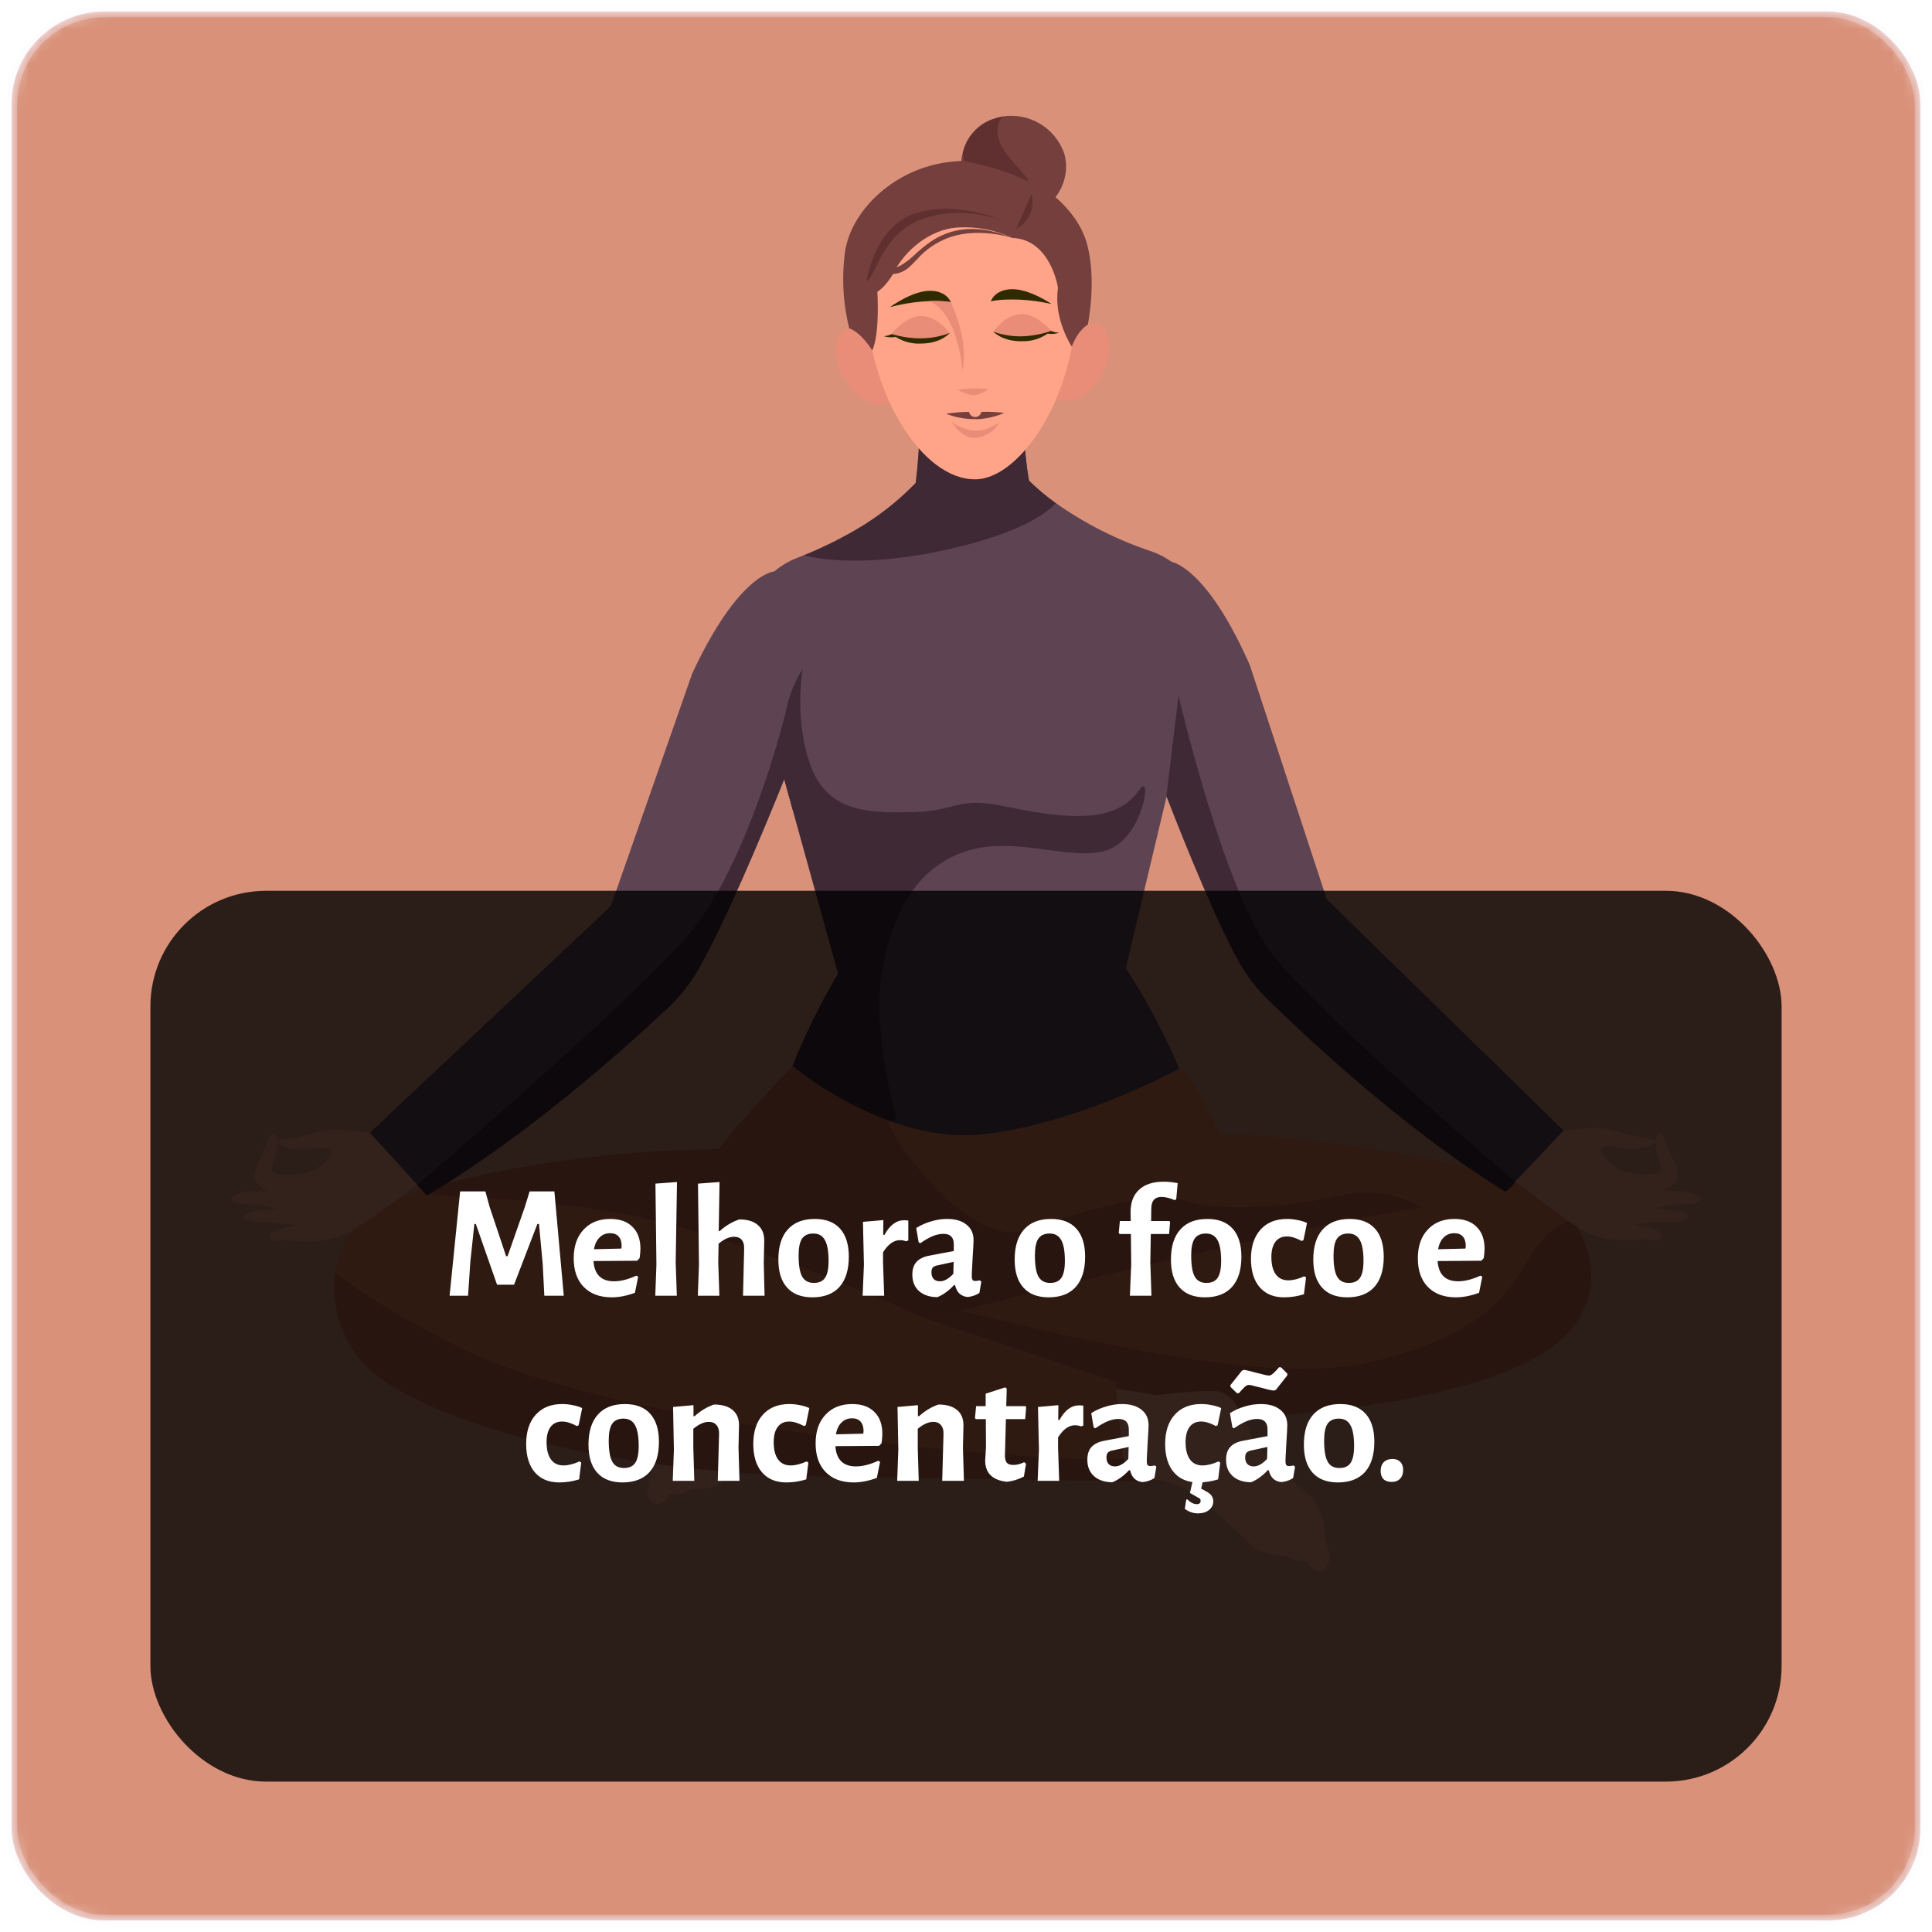 <svg width="167" height="167" viewBox="0 0 167 167" fill="none" xmlns="http://www.w3.org/2000/svg">
<mask id="mask0_136:22632" style="mask-type:alpha" maskUnits="userSpaceOnUse" x="0" y="0" width="167" height="167">
<rect x="1" y="1" width="165" height="165" rx="8" fill="#5988D6" stroke="#EDE6FC" stroke-opacity="0.3"/>
</mask>
<g mask="url(#mask0_136:22632)">
<rect x="1" y="1" width="165" height="165" rx="8" fill="#D9917A" stroke="#EDE6FC" stroke-opacity="0.3"/>
<g clip-path="url(#clip0_136:22632)">
<path d="M135.152 97.726L130.972 102.137L130.175 102.961L130.128 103.017C121.098 97.443 112.391 89.11 110.194 86.964C109.001 85.907 107.986 84.665 107.188 83.286C105.261 79.87 102.657 73.5 100.842 68.83L100.603 69.845L97.311 83.68C99.258 86.678 100.915 89.854 102.259 93.167C103.147 95.353 103.875 97.6 104.437 99.891L85.65 110.943V111.222L85.395 111.086L85.148 111.234V110.951L65.951 100.628C66.543 97.774 67.38 94.977 68.455 92.267C68.455 92.231 68.483 92.188 68.503 92.148C69.608 89.381 70.928 86.706 72.452 84.146L68.594 70.212L68.073 68.336L67.794 67.325C65.959 71.884 62.575 80.009 60.23 84.006C59.408 85.371 58.37 86.593 57.156 87.625C54.927 89.727 46.041 97.889 36.904 103.311L36.072 102.396L31.975 97.909L52.797 78.333L59.836 58.212C63.885 49.521 66.922 49.398 66.922 49.398C67.494 48.914 68.141 48.526 68.837 48.251L69.546 47.965C71.079 47.339 72.566 46.607 73.997 45.775C75.902 44.671 77.644 43.307 79.172 41.722C79.38 40.005 79.493 38.277 79.511 36.547C79.511 35.695 79.511 35.113 79.511 35.113L83.938 35.571L88.341 34.946C88.341 34.946 88.381 36.093 88.488 37.538C88.588 38.836 88.731 40.373 88.95 41.539C89.663 42.241 90.43 42.886 91.243 43.47C93.788 45.27 96.585 46.684 99.544 47.666C100.156 47.881 100.735 48.181 101.264 48.558C101.901 48.717 104.644 49.816 108.032 57.488L114.685 77.732L135.152 97.726Z" fill="#5E4453"/>
<path d="M91.259 43.494C90.547 44.29 88.365 46.014 82.186 47.435C73.826 49.35 69.526 47.996 69.526 47.996C71.059 47.371 72.546 46.639 73.977 45.807C75.882 44.703 77.624 43.339 79.152 41.754C79.36 40.036 79.473 38.309 79.491 36.578L88.488 37.57C88.588 38.867 88.731 40.404 88.95 41.571C89.669 42.271 90.441 42.913 91.259 43.494Z" fill="#3F2935"/>
<path d="M95.965 73.377C93.031 74.674 87.907 72.158 83.556 73.56C79.204 74.961 77.047 78.994 76.203 84.146C75.359 89.297 77.516 96.782 77.516 96.782C77.516 96.782 73.627 97.861 68.499 92.176C69.604 89.409 70.924 86.733 72.448 84.174L68.069 68.364L67.79 67.353C67.79 67.353 66.747 61.947 69.383 57.826C69.383 57.826 68.587 62.233 70.099 66.258C71.612 70.283 75.239 70.283 79.009 70.192C82.779 70.1 82.724 68.806 86.972 69.722C94.074 71.251 96.849 70.566 98.517 68.233C99.588 66.696 98.895 72.079 95.965 73.377Z" fill="#3F2935"/>
<path d="M75.757 30.356C75.757 30.356 74.749 28.297 73.424 28.365C72.098 28.433 71.652 31.276 73.519 33.485C75.386 35.695 77.102 34.743 77.102 34.743L75.757 30.356Z" fill="#EA8D78"/>
<path d="M92.406 30.037C92.406 30.037 93.334 27.943 94.663 27.971C95.993 27.999 96.546 30.814 94.763 33.091C92.979 35.368 91.243 34.488 91.243 34.488L92.406 30.037Z" fill="#EA8D78"/>
<path d="M93.003 25.789C93.158 34.007 88.261 41.356 84.36 41.431C79.626 41.523 75.048 33.803 74.901 26.136C74.793 20.466 78.193 15.785 83.866 15.693C89.54 15.601 92.892 20.12 93.003 25.789Z" fill="#FFA488"/>
<path d="M76.931 26.546C77.843 26.301 78.776 26.14 79.718 26.064C81.525 25.929 82.19 26.12 82.19 26.12C82.19 26.12 81.84 25.105 80.323 25.137C78.806 25.168 76.931 26.546 76.931 26.546Z" fill="#2F2A00"/>
<path d="M82.083 28.767C82.083 28.767 81.016 27.334 79.646 27.318C78.277 27.302 77.058 28.863 77.058 28.863C77.058 28.863 77.433 29.261 79.379 29.36C81.326 29.46 82.083 28.767 82.083 28.767Z" fill="#EA8D78"/>
<path d="M79.606 29.245C78.753 29.248 77.903 29.123 77.086 28.875C76.869 28.979 76.634 29.041 76.394 29.058C76.726 29.167 77.081 29.189 77.425 29.122C78.084 29.543 78.861 29.744 79.642 29.695C81.338 29.695 82.107 28.775 82.107 28.775C81.309 29.084 80.462 29.243 79.606 29.245Z" fill="#2F2A00"/>
<path d="M90.901 26.279C89.985 26.071 89.052 25.944 88.114 25.901C86.303 25.837 85.646 26.052 85.646 26.052C85.646 26.052 85.952 25.025 87.473 24.997C88.994 24.969 90.901 26.279 90.901 26.279Z" fill="#2F2A00"/>
<path d="M85.841 28.696C85.841 28.696 86.848 27.223 88.23 27.155C89.611 27.087 90.873 28.6 90.873 28.6C90.873 28.6 90.515 29.022 88.572 29.181C86.629 29.341 85.841 28.696 85.841 28.696Z" fill="#EA8D78"/>
<path d="M91.558 28.759C91.316 28.751 91.079 28.697 90.857 28.6C90.051 28.883 89.207 29.042 88.353 29.07C87.506 29.09 86.663 28.955 85.865 28.672C85.865 28.672 86.661 29.54 88.361 29.496C89.143 29.515 89.911 29.285 90.555 28.839C90.89 28.897 91.235 28.869 91.558 28.759Z" fill="#2F2A00"/>
<path d="M82.783 33.696C83.189 33.941 83.64 34.102 84.109 34.17C84.586 34.124 85.039 33.941 85.415 33.644C85.415 33.644 84.858 33.589 84.193 33.573C83.72 33.572 83.249 33.613 82.783 33.696Z" fill="#EA8D78"/>
<path d="M84.428 36.244C85.251 36.204 86.06 36.017 86.816 35.691C86.156 35.611 85.49 35.582 84.826 35.603C84.804 35.728 84.739 35.841 84.642 35.922C84.545 36.004 84.423 36.048 84.296 36.048C84.17 36.048 84.047 36.004 83.95 35.922C83.853 35.841 83.788 35.728 83.767 35.603C83.1 35.607 82.435 35.662 81.776 35.766C82.551 36.067 83.374 36.224 84.205 36.228H84.384L84.428 36.244Z" fill="#743F3D"/>
<path d="M82.274 36.415C82.274 36.415 82.584 36.857 83.731 37.136C84.877 37.414 85.721 36.941 86.398 36.503C86.198 36.855 85.922 37.159 85.59 37.392C85.258 37.624 84.879 37.78 84.479 37.848C83.185 38.008 82.322 36.59 82.274 36.415Z" fill="#EA8D78"/>
<path d="M87.497 20.566C86.053 19.889 84.464 19.577 82.871 19.658C80.215 19.79 78.153 21.864 77.385 23.333C76.616 24.802 75.836 25.22 75.836 25.22C75.836 25.22 76.079 28.779 75.398 30.296C75.398 30.296 74.478 28.759 73.408 28.381C72.862 26.188 72.743 23.911 73.057 21.673C73.611 18.213 77.277 14.507 82.214 13.981C87.151 13.456 89.643 15.872 89.643 15.872C89.643 15.872 92.919 17.72 93.891 20.857C94.862 23.994 94.03 28.067 94.03 28.067C94.03 28.067 93.186 28.493 92.645 29.966C92.645 29.966 91.052 27.577 91.45 24.922C91.478 24.922 90.837 20.682 87.497 20.566Z" fill="#743F3D"/>
<path d="M90.435 17.644C89.448 17.954 83.066 14.503 83.066 14.503C83.057 14.071 83.106 13.639 83.213 13.221C83.361 12.553 83.677 11.933 84.131 11.422C84.585 10.91 85.163 10.524 85.809 10.299C86.089 10.2 86.377 10.122 86.669 10.068C87.773 9.897 88.902 10.113 89.866 10.679C90.829 11.244 91.567 12.126 91.956 13.173C92.633 15.152 91.427 17.333 90.435 17.644Z" fill="#743F3D"/>
<path d="M82.174 26.12C82.624 27.045 82.95 28.027 83.142 29.038C83.354 30.031 83.373 31.056 83.197 32.056C83.197 32.056 82.859 27.083 80.327 26.028C80.944 26.007 81.562 26.037 82.174 26.12Z" fill="#EA8D78"/>
<path d="M87.497 20.566C87.497 20.566 84.348 19.511 81.669 20.678C78.989 21.844 79.049 23.544 77.186 23.687L76.947 23.241C76.947 23.241 77.445 23.337 78.579 22.445C79.714 21.553 82.111 18.333 87.497 20.566Z" fill="#743F3D"/>
<path d="M74.69 114.594C74.69 114.594 72.114 114.92 71.214 115.096C71.214 115.096 67.631 114.582 66.106 114.646C64.581 114.709 63.765 116.509 62.921 118.46C62.077 120.41 58.757 122.497 57.59 123.711C56.424 124.925 56.396 126.709 56.396 127.087C56.396 127.465 55.663 128.54 56.062 129.424C56.46 130.308 56.898 130.009 57.256 129.91C57.614 129.81 57.889 129.185 57.889 129.185C58.344 129.215 58.801 129.172 59.243 129.058C59.641 128.878 59.302 128.787 60.206 128.727C60.873 128.71 61.532 128.575 62.153 128.329C62.706 128.102 66.496 124.169 68.547 123.122C70.597 122.075 73.766 122.325 73.766 122.325L74.69 114.594Z" fill="#FFA488"/>
<path d="M132.883 117.265C126.764 120.689 116.627 122.043 104.899 122.747C103.468 122.835 102.018 122.913 100.547 122.982L100.746 128.07L98.278 128.038C93.441 127.983 82.158 127.839 70.41 127.604C51.388 127.226 36.259 122.504 31.888 118.296C30.798 117.231 29.969 115.928 29.464 114.49C28.96 113.052 28.793 111.517 28.977 110.004C29.332 107.615 30.749 105.346 33.647 103.92C34.787 103.412 35.967 102.998 37.175 102.682C42.291 101.217 51.543 99.445 61.747 99.35L62.209 99.318C63.558 97.296 68.531 92.176 68.531 92.176C71.028 94.161 73.821 95.743 76.808 96.866C79.336 97.785 82.222 98.382 85.144 98.028C93.588 97.009 102.068 92.303 102.068 92.303C103.756 94.031 105.412 98.012 105.412 98.012C113.864 98.088 127.862 100.656 130.892 102.161L130.952 102.196C132.901 102.716 134.628 103.858 135.868 105.449C138.54 108.96 138.361 114.2 132.883 117.265Z" fill="#E9835B"/>
<path d="M31.955 97.937C30.968 97.775 29.973 97.667 28.974 97.614C28.122 97.614 26.402 98.175 25.426 98.339C24.451 98.502 23.969 98.538 23.997 98.685C24.025 98.832 24.347 99.191 25.422 99.342C26.497 99.493 27.413 99.203 27.99 99.195C28.567 99.187 28.695 99.521 28.695 99.521C28.474 100.013 28.134 100.442 27.706 100.769C27.278 101.097 26.775 101.312 26.242 101.396C24.371 101.727 23.635 101.448 23.507 101.181C23.38 100.915 24.176 99.095 23.965 98.418C23.754 97.742 23.444 97.793 23.049 98.872C22.655 99.951 21.967 100.99 21.983 101.699C21.998 102.407 23.201 103.017 23.201 103.017C23.201 103.017 20.88 102.742 20.187 103.391C19.494 104.04 20.88 104.06 21.979 104.159C23.077 104.259 24.108 104.585 24.765 104.498C24.765 104.498 21.815 104.458 21.238 104.932C20.661 105.405 21.839 105.728 22.962 105.704C24.085 105.68 25.598 105.919 25.84 105.915C25.84 105.915 23.213 106.233 23.3 106.89C23.388 107.547 23.866 107.097 25.291 107.241C26.624 107.424 27.981 107.323 29.272 106.946C30.63 106.548 36.04 102.411 36.04 102.411L31.955 97.937Z" fill="#FFA488"/>
<path d="M122.846 104.382C111.607 105.975 80.136 114.033 80.136 114.033C80.136 114.033 63.558 106.444 52.447 104.665C41.889 102.977 35.726 103.817 37.143 102.674C42.259 101.209 51.511 99.438 61.715 99.342L62.177 99.31C63.526 97.288 68.499 92.168 68.499 92.168C70.997 94.153 73.789 95.735 76.776 96.858C77.174 98.709 83.791 107.83 88.568 106.333C93.346 104.836 99.616 102.774 102.614 103.805C105.612 104.836 111.703 104.275 115.899 103.331C120.095 102.388 122.846 104.382 122.846 104.382Z" fill="#CC6A4C"/>
<path d="M130.972 102.137C130.791 102.482 130.514 102.768 130.175 102.961L130.108 103.001C121.078 97.427 112.371 89.094 110.174 86.948C108.981 85.891 107.966 84.649 107.168 83.27C105.241 79.854 102.637 73.484 100.822 68.814L101.869 60.123C101.869 60.123 105.771 76.944 109.891 82.366C114.012 87.788 130.972 102.137 130.972 102.137Z" fill="#3F2935"/>
<path d="M68.591 70.239L68.069 68.364L67.79 67.353C65.955 71.912 62.571 80.037 60.226 84.034C59.404 85.399 58.366 86.621 57.153 87.653C54.923 89.755 46.037 97.917 36.9 103.339L36.068 102.423C36.068 102.423 54.059 87.056 59.346 81.013C64.633 74.969 67.858 61.783 67.858 61.783L68.591 70.239Z" fill="#3F2935"/>
<path d="M132.883 117.265C126.764 120.689 116.627 122.043 104.899 122.747C101.976 122.275 99.142 121.359 96.495 120.032V119.451L80.172 114.028C80.307 114.06 82.99 113.304 82.99 113.304C90.423 114.96 108.741 119.952 118.276 117.767C130.546 114.96 131.015 109.804 133.261 107.229C133.943 106.408 134.843 105.795 135.857 105.461C138.54 108.96 138.361 114.2 132.883 117.265Z" fill="#CC6A4C"/>
<path d="M96.475 120.032C96.475 120.032 99.046 120.41 99.938 120.602C99.938 120.602 103.549 120.156 105.058 120.251C106.567 120.347 107.359 122.158 108.175 124.129C108.991 126.1 112.26 128.241 113.403 129.48C114.545 130.718 114.545 132.505 114.513 132.88C114.482 133.254 115.218 134.349 114.8 135.22C114.382 136.092 113.956 135.794 113.606 135.686C113.255 135.579 112.985 134.95 112.985 134.95C112.528 134.97 112.071 134.916 111.631 134.791C111.233 134.603 111.579 134.524 110.675 134.444C110.01 134.414 109.355 134.267 108.741 134.01C108.191 133.771 104.477 129.766 102.446 128.675C100.416 127.585 97.247 127.768 97.247 127.768L96.475 120.032Z" fill="#FFA488"/>
<path d="M135.156 97.725C136.146 97.588 137.143 97.504 138.142 97.475C138.994 97.507 140.702 98.084 141.673 98.271C142.645 98.458 143.126 98.498 143.099 98.645C143.071 98.793 142.736 99.143 141.657 99.274C140.578 99.406 139.667 99.099 139.093 99.075C138.52 99.051 138.385 99.39 138.385 99.39C138.595 99.886 138.926 100.321 139.347 100.657C139.769 100.993 140.267 101.218 140.797 101.313C142.665 101.679 143.405 101.412 143.536 101.149C143.668 100.887 142.911 99.051 143.138 98.362C143.365 97.674 143.676 97.749 144.05 98.836C144.424 99.923 145.089 100.974 145.061 101.679C145.033 102.384 143.815 102.973 143.815 102.973C143.815 102.973 146.144 102.746 146.825 103.407C147.506 104.068 146.116 104.064 145.017 104.143C143.919 104.223 142.88 104.541 142.231 104.426C142.231 104.426 145.185 104.426 145.75 104.928C146.315 105.429 145.133 105.724 144.014 105.664C142.895 105.604 141.375 105.831 141.128 105.823C141.128 105.823 143.751 106.19 143.652 106.846C143.552 107.503 143.083 107.046 141.661 107.161C140.323 107.317 138.966 107.19 137.68 106.787C136.331 106.345 131.016 102.125 131.016 102.125L135.156 97.725Z" fill="#FFA488"/>
<path d="M98.246 128.038C93.409 127.983 82.126 127.839 70.378 127.604C51.356 127.226 36.227 122.504 31.856 118.296C30.767 117.231 29.937 115.928 29.433 114.49C28.928 113.052 28.761 111.516 28.946 110.004C30.538 111.254 33.66 113.427 39.587 116.393C49.325 121.266 67.305 123.886 81.545 125.259C95.786 126.633 97.072 126.028 97.072 126.028L98.246 128.038Z" fill="#CC6A4C"/>
<path d="M88.293 15.426C86.37 14.491 83.333 13.914 83.333 13.914C83.284 13.685 83.25 13.454 83.233 13.221C83.38 12.553 83.696 11.933 84.151 11.422C84.605 10.91 85.183 10.524 85.829 10.299C86.109 10.2 86.397 10.122 86.689 10.068C86.366 10.398 86.036 11.011 86.326 12.034C86.804 13.766 90.192 16.366 88.293 15.426Z" fill="#603030"/>
<path d="M86.486 19.002C86.486 19.002 82.943 17.664 79.551 19.002C76.159 20.339 75.693 23.962 74.901 24.32C74.901 24.32 75.585 19.463 79.224 18.408C82.863 17.353 86.486 19.002 86.486 19.002Z" fill="#603030"/>
<path d="M89.165 16.768L87.823 19.79C88.362 19.519 88.79 19.07 89.034 18.519C89.279 17.968 89.325 17.349 89.165 16.768Z" fill="#603030"/>
</g>
</g>
<g filter="url(#filter0_b_136:22632)">
<rect x="13" y="77" width="141" height="77" rx="10" fill="black" fill-opacity="0.8"/>
</g>
<path d="M48.732 112H47.052L46.912 109.27L46.59 105.798H46.45L44.434 111.048H42.964L41.13 105.798H41.004L40.654 109.088L40.458 112H38.862L39.772 102.984H41.956L42.32 104.314L43.748 108.584H43.874L45.372 104.314L45.778 102.984H47.92L48.732 112ZM55.078 108.976L51.298 109.004C51.382 110.171 51.974 110.754 53.076 110.754C53.654 110.754 54.298 110.591 55.008 110.264L55.162 110.362L54.882 111.748C54.172 112.009 53.505 112.14 52.88 112.14C51.853 112.14 51.046 111.841 50.458 111.244C49.879 110.647 49.59 109.821 49.59 108.766C49.59 107.721 49.874 106.895 50.444 106.288C51.013 105.672 51.783 105.364 52.754 105.364C53.584 105.364 54.224 105.593 54.672 106.05C55.129 106.498 55.358 107.128 55.358 107.94C55.358 108.155 55.334 108.425 55.288 108.752L55.078 108.976ZM53.734 107.73C53.734 107.357 53.65 107.077 53.482 106.89C53.314 106.694 53.066 106.596 52.74 106.596C52.376 106.596 52.072 106.717 51.83 106.96C51.587 107.193 51.424 107.534 51.34 107.982L53.706 107.926L53.734 107.73ZM58.406 109.13L58.504 112H56.642L56.74 109.298L56.656 102.312L58.518 102.172L58.406 109.13ZM64.324 107.94C64.334 107.604 64.263 107.347 64.114 107.17C63.965 106.993 63.745 106.904 63.456 106.904C63.036 106.904 62.588 107.105 62.112 107.506L62.084 109.13L62.182 112H60.32L60.418 109.298L60.334 102.312L62.196 102.172L62.126 106.414H62.21C62.724 105.947 63.288 105.611 63.904 105.406C64.614 105.406 65.15 105.569 65.514 105.896C65.888 106.213 66.07 106.675 66.06 107.282L66.018 109.144L66.088 112H64.226L64.324 107.94ZM70.431 105.364C71.383 105.364 72.111 105.644 72.615 106.204C73.119 106.764 73.371 107.571 73.371 108.626C73.371 109.765 73.1 110.637 72.559 111.244C72.018 111.841 71.238 112.14 70.221 112.14C69.269 112.14 68.541 111.86 68.037 111.3C67.533 110.74 67.281 109.933 67.281 108.878C67.281 107.739 67.552 106.871 68.093 106.274C68.634 105.667 69.414 105.364 70.431 105.364ZM70.305 106.624C69.857 106.624 69.53 106.773 69.325 107.072C69.129 107.371 69.031 107.851 69.031 108.514C69.031 109.373 69.134 109.984 69.339 110.348C69.544 110.712 69.88 110.894 70.347 110.894C70.795 110.894 71.117 110.749 71.313 110.46C71.518 110.161 71.621 109.676 71.621 109.004C71.621 108.155 71.514 107.548 71.299 107.184C71.094 106.811 70.762 106.624 70.305 106.624ZM78.163 105.476C78.247 105.476 78.364 105.485 78.513 105.504V107.226L78.317 107.296C78.158 107.231 77.986 107.198 77.799 107.198C77.258 107.198 76.768 107.548 76.329 108.248V109.13L76.427 112H74.565L74.677 109.312L74.593 105.616L76.357 105.462L76.343 106.736H76.455C76.912 105.896 77.482 105.476 78.163 105.476ZM81.857 105.364C82.576 105.364 83.136 105.527 83.537 105.854C83.948 106.171 84.153 106.619 84.153 107.198C84.153 107.366 84.125 107.898 84.069 108.794C84.06 109.055 84.046 109.326 84.027 109.606C84.009 109.877 83.999 110.11 83.999 110.306C83.999 110.465 84.023 110.577 84.069 110.642C84.116 110.698 84.2 110.726 84.321 110.726C84.415 110.726 84.536 110.707 84.685 110.67L84.825 110.782L84.657 111.762C84.359 111.958 84.018 112.075 83.635 112.112C83.355 112.084 83.122 111.986 82.935 111.818C82.749 111.641 82.623 111.398 82.557 111.09H82.459C81.993 111.585 81.512 111.93 81.017 112.126C80.345 112.117 79.818 111.939 79.435 111.594C79.053 111.249 78.861 110.777 78.861 110.18C78.861 109.713 78.978 109.349 79.211 109.088C79.454 108.817 79.818 108.635 80.303 108.542L82.445 108.136V107.562C82.445 106.955 82.147 106.652 81.549 106.652C81.26 106.652 80.952 106.717 80.625 106.848C80.308 106.979 79.949 107.184 79.547 107.464L79.407 107.38L79.197 106.148C79.599 105.896 80.028 105.705 80.485 105.574C80.943 105.434 81.4 105.364 81.857 105.364ZM80.947 109.396C80.798 109.433 80.686 109.499 80.611 109.592C80.546 109.676 80.513 109.807 80.513 109.984C80.513 110.227 80.579 110.418 80.709 110.558C80.84 110.689 81.022 110.754 81.255 110.754C81.619 110.754 82.002 110.539 82.403 110.11L82.431 109.074L80.947 109.396ZM90.857 105.364C91.809 105.364 92.537 105.644 93.041 106.204C93.545 106.764 93.797 107.571 93.797 108.626C93.797 109.765 93.526 110.637 92.985 111.244C92.443 111.841 91.664 112.14 90.647 112.14C89.695 112.14 88.967 111.86 88.463 111.3C87.959 110.74 87.707 109.933 87.707 108.878C87.707 107.739 87.977 106.871 88.519 106.274C89.06 105.667 89.839 105.364 90.857 105.364ZM90.731 106.624C90.283 106.624 89.956 106.773 89.751 107.072C89.555 107.371 89.457 107.851 89.457 108.514C89.457 109.373 89.559 109.984 89.765 110.348C89.97 110.712 90.306 110.894 90.773 110.894C91.221 110.894 91.543 110.749 91.739 110.46C91.944 110.161 92.047 109.676 92.047 109.004C92.047 108.155 91.939 107.548 91.725 107.184C91.519 106.811 91.188 106.624 90.731 106.624ZM100.58 102.144C100.963 102.144 101.369 102.186 101.798 102.27L101.672 103.656L101.546 103.74C101.107 103.553 100.725 103.46 100.398 103.46C99.819 103.46 99.525 103.791 99.516 104.454L99.502 105.546H101.084L101.14 105.644L101.056 106.666H99.474L99.432 109.13L99.53 112H97.668L97.78 109.298L97.752 106.666H96.772L96.702 106.568L96.8 105.546H97.738L97.724 104.776C97.724 103.936 97.971 103.287 98.466 102.83C98.97 102.373 99.675 102.144 100.58 102.144ZM104.365 105.364C105.317 105.364 106.045 105.644 106.549 106.204C107.053 106.764 107.305 107.571 107.305 108.626C107.305 109.765 107.034 110.637 106.493 111.244C105.951 111.841 105.172 112.14 104.155 112.14C103.203 112.14 102.475 111.86 101.971 111.3C101.467 110.74 101.215 109.933 101.215 108.878C101.215 107.739 101.485 106.871 102.027 106.274C102.568 105.667 103.347 105.364 104.365 105.364ZM104.239 106.624C103.791 106.624 103.464 106.773 103.259 107.072C103.063 107.371 102.965 107.851 102.965 108.514C102.965 109.373 103.067 109.984 103.273 110.348C103.478 110.712 103.814 110.894 104.281 110.894C104.729 110.894 105.051 110.749 105.247 110.46C105.452 110.161 105.555 109.676 105.555 109.004C105.555 108.155 105.447 107.548 105.233 107.184C105.027 106.811 104.696 106.624 104.239 106.624ZM111.255 105.364C111.563 105.364 111.866 105.397 112.165 105.462C112.473 105.518 112.743 105.602 112.977 105.714L112.669 107.198L112.515 107.268C112.039 107.007 111.614 106.876 111.241 106.876C110.811 106.876 110.48 107.03 110.247 107.338C110.013 107.646 109.897 108.085 109.897 108.654C109.897 109.307 110.023 109.807 110.275 110.152C110.527 110.497 110.886 110.67 111.353 110.67C111.773 110.67 112.239 110.553 112.753 110.32L112.893 110.432L112.711 111.874C112.151 112.051 111.577 112.14 110.989 112.14C110.093 112.14 109.393 111.851 108.889 111.272C108.385 110.684 108.133 109.867 108.133 108.822C108.133 107.739 108.408 106.895 108.959 106.288C109.509 105.672 110.275 105.364 111.255 105.364ZM116.669 105.364C117.621 105.364 118.349 105.644 118.853 106.204C119.357 106.764 119.609 107.571 119.609 108.626C119.609 109.765 119.339 110.637 118.797 111.244C118.256 111.841 117.477 112.14 116.459 112.14C115.507 112.14 114.779 111.86 114.275 111.3C113.771 110.74 113.519 109.933 113.519 108.878C113.519 107.739 113.79 106.871 114.331 106.274C114.873 105.667 115.652 105.364 116.669 105.364ZM116.543 106.624C116.095 106.624 115.769 106.773 115.563 107.072C115.367 107.371 115.269 107.851 115.269 108.514C115.269 109.373 115.372 109.984 115.577 110.348C115.783 110.712 116.119 110.894 116.585 110.894C117.033 110.894 117.355 110.749 117.551 110.46C117.757 110.161 117.859 109.676 117.859 109.004C117.859 108.155 117.752 107.548 117.537 107.184C117.332 106.811 117.001 106.624 116.543 106.624ZM128.044 108.976L124.264 109.004C124.348 110.171 124.941 110.754 126.042 110.754C126.621 110.754 127.265 110.591 127.974 110.264L128.128 110.362L127.848 111.748C127.139 112.009 126.472 112.14 125.846 112.14C124.82 112.14 124.012 111.841 123.424 111.244C122.846 110.647 122.556 109.821 122.556 108.766C122.556 107.721 122.841 106.895 123.41 106.288C123.98 105.672 124.75 105.364 125.72 105.364C126.551 105.364 127.19 105.593 127.638 106.05C128.096 106.498 128.324 107.128 128.324 107.94C128.324 108.155 128.301 108.425 128.254 108.752L128.044 108.976ZM126.7 107.73C126.7 107.357 126.616 107.077 126.448 106.89C126.28 106.694 126.033 106.596 125.706 106.596C125.342 106.596 125.039 106.717 124.796 106.96C124.554 107.193 124.39 107.534 124.306 107.982L126.672 107.926L126.7 107.73ZM48.603 121.364C48.911 121.364 49.215 121.397 49.513 121.462C49.821 121.518 50.092 121.602 50.325 121.714L50.017 123.198L49.863 123.268C49.387 123.007 48.962 122.876 48.589 122.876C48.16 122.876 47.828 123.03 47.595 123.338C47.362 123.646 47.245 124.085 47.245 124.654C47.245 125.307 47.371 125.807 47.623 126.152C47.875 126.497 48.234 126.67 48.701 126.67C49.121 126.67 49.588 126.553 50.101 126.32L50.241 126.432L50.059 127.874C49.499 128.051 48.925 128.14 48.337 128.14C47.441 128.14 46.741 127.851 46.237 127.272C45.733 126.684 45.481 125.867 45.481 124.822C45.481 123.739 45.757 122.895 46.307 122.288C46.858 121.672 47.623 121.364 48.603 121.364ZM54.018 121.364C54.97 121.364 55.698 121.644 56.202 122.204C56.706 122.764 56.958 123.571 56.958 124.626C56.958 125.765 56.687 126.637 56.146 127.244C55.605 127.841 54.825 128.14 53.808 128.14C52.856 128.14 52.128 127.86 51.624 127.3C51.12 126.74 50.868 125.933 50.868 124.878C50.868 123.739 51.139 122.871 51.68 122.274C52.221 121.667 53.001 121.364 54.018 121.364ZM53.892 122.624C53.444 122.624 53.117 122.773 52.912 123.072C52.716 123.371 52.618 123.851 52.618 124.514C52.618 125.373 52.721 125.984 52.926 126.348C53.131 126.712 53.467 126.894 53.934 126.894C54.382 126.894 54.704 126.749 54.9 126.46C55.105 126.161 55.208 125.676 55.208 125.004C55.208 124.155 55.101 123.548 54.886 123.184C54.681 122.811 54.349 122.624 53.892 122.624ZM62.156 123.94C62.165 123.613 62.09 123.361 61.932 123.184C61.782 122.997 61.563 122.904 61.274 122.904C60.854 122.904 60.406 123.105 59.93 123.506V125.13L60.014 128H58.152L58.25 125.312L58.18 121.616L59.944 121.462V122.414H60.042C60.555 121.947 61.115 121.611 61.722 121.406C62.431 121.406 62.972 121.569 63.346 121.896C63.719 122.213 63.897 122.675 63.878 123.282L63.836 125.144L63.92 128H62.044L62.156 123.94ZM68.236 121.364C68.544 121.364 68.847 121.397 69.146 121.462C69.454 121.518 69.725 121.602 69.958 121.714L69.65 123.198L69.496 123.268C69.02 123.007 68.595 122.876 68.222 122.876C67.793 122.876 67.461 123.03 67.228 123.338C66.995 123.646 66.878 124.085 66.878 124.654C66.878 125.307 67.004 125.807 67.256 126.152C67.508 126.497 67.867 126.67 68.334 126.67C68.754 126.67 69.221 126.553 69.734 126.32L69.874 126.432L69.692 127.874C69.132 128.051 68.558 128.14 67.97 128.14C67.074 128.14 66.374 127.851 65.87 127.272C65.366 126.684 65.114 125.867 65.114 124.822C65.114 123.739 65.389 122.895 65.94 122.288C66.491 121.672 67.256 121.364 68.236 121.364ZM75.989 124.976L72.209 125.004C72.293 126.171 72.885 126.754 73.987 126.754C74.565 126.754 75.209 126.591 75.919 126.264L76.073 126.362L75.793 127.748C75.083 128.009 74.416 128.14 73.791 128.14C72.764 128.14 71.957 127.841 71.369 127.244C70.79 126.647 70.501 125.821 70.501 124.766C70.501 123.721 70.785 122.895 71.355 122.288C71.924 121.672 72.694 121.364 73.665 121.364C74.495 121.364 75.135 121.593 75.583 122.05C76.04 122.498 76.269 123.128 76.269 123.94C76.269 124.155 76.245 124.425 76.199 124.752L75.989 124.976ZM74.645 123.73C74.645 123.357 74.561 123.077 74.393 122.89C74.225 122.694 73.977 122.596 73.651 122.596C73.287 122.596 72.983 122.717 72.741 122.96C72.498 123.193 72.335 123.534 72.251 123.982L74.617 123.926L74.645 123.73ZM81.556 123.94C81.566 123.613 81.491 123.361 81.332 123.184C81.183 122.997 80.964 122.904 80.674 122.904C80.254 122.904 79.806 123.105 79.33 123.506V125.13L79.414 128H77.552L77.65 125.312L77.58 121.616L79.344 121.462V122.414H79.442C79.956 121.947 80.516 121.611 81.122 121.406C81.832 121.406 82.373 121.569 82.746 121.896C83.12 122.213 83.297 122.675 83.278 123.282L83.236 125.144L83.32 128H81.444L81.556 123.94ZM87.594 126.628C87.893 126.628 88.206 126.549 88.532 126.39L88.686 126.53L88.504 127.636C88.028 127.879 87.543 128.028 87.048 128.084C85.788 127.953 85.158 127.337 85.158 126.236L85.228 125.074L85.214 122.666H84.346L84.276 122.568L84.374 121.546H85.2V120.468L86.894 119.922L87.02 120.034L86.978 121.546H88.644L88.7 121.644L88.616 122.666H86.95L86.866 125.802C86.866 126.101 86.922 126.315 87.034 126.446C87.146 126.567 87.333 126.628 87.594 126.628ZM93.291 121.476C93.375 121.476 93.492 121.485 93.641 121.504V123.226L93.445 123.296C93.286 123.231 93.114 123.198 92.927 123.198C92.385 123.198 91.895 123.548 91.457 124.248V125.13L91.555 128H89.693L89.805 125.312L89.721 121.616L91.485 121.462L91.471 122.736H91.583C92.04 121.896 92.609 121.476 93.291 121.476ZM96.985 121.364C97.704 121.364 98.264 121.527 98.665 121.854C99.076 122.171 99.281 122.619 99.281 123.198C99.281 123.366 99.253 123.898 99.197 124.794C99.188 125.055 99.174 125.326 99.155 125.606C99.137 125.877 99.127 126.11 99.127 126.306C99.127 126.465 99.151 126.577 99.197 126.642C99.244 126.698 99.328 126.726 99.449 126.726C99.543 126.726 99.664 126.707 99.813 126.67L99.953 126.782L99.785 127.762C99.487 127.958 99.146 128.075 98.763 128.112C98.483 128.084 98.25 127.986 98.063 127.818C97.877 127.641 97.751 127.398 97.685 127.09H97.587C97.121 127.585 96.64 127.93 96.145 128.126C95.473 128.117 94.946 127.939 94.563 127.594C94.181 127.249 93.989 126.777 93.989 126.18C93.989 125.713 94.106 125.349 94.339 125.088C94.582 124.817 94.946 124.635 95.431 124.542L97.573 124.136V123.562C97.573 122.955 97.275 122.652 96.677 122.652C96.388 122.652 96.08 122.717 95.753 122.848C95.436 122.979 95.077 123.184 94.675 123.464L94.535 123.38L94.325 122.148C94.727 121.896 95.156 121.705 95.613 121.574C96.071 121.434 96.528 121.364 96.985 121.364ZM96.075 125.396C95.926 125.433 95.814 125.499 95.739 125.592C95.674 125.676 95.641 125.807 95.641 125.984C95.641 126.227 95.707 126.418 95.837 126.558C95.968 126.689 96.15 126.754 96.383 126.754C96.747 126.754 97.13 126.539 97.531 126.11L97.559 125.074L96.075 125.396ZM103.838 121.364C104.146 121.364 104.449 121.397 104.748 121.462C105.056 121.518 105.326 121.602 105.56 121.714L105.252 123.198L105.098 123.268C104.622 123.007 104.197 122.876 103.824 122.876C103.394 122.876 103.063 123.03 102.83 123.338C102.596 123.646 102.48 124.085 102.48 124.654C102.48 125.307 102.606 125.807 102.858 126.152C103.11 126.497 103.469 126.67 103.936 126.67C104.356 126.67 104.822 126.553 105.336 126.32L105.476 126.432L105.294 127.874C104.734 128.051 104.16 128.14 103.572 128.14C102.676 128.14 101.976 127.851 101.472 127.272C100.968 126.684 100.716 125.867 100.716 124.822C100.716 123.739 100.991 122.895 101.542 122.288C102.092 121.672 102.858 121.364 103.838 121.364ZM103.824 128.672L104.3 128.938C104.505 129.05 104.65 129.171 104.734 129.302C104.827 129.442 104.874 129.596 104.874 129.764C104.874 130.072 104.752 130.324 104.51 130.52C104.267 130.716 103.95 130.814 103.558 130.814C103.138 130.814 102.755 130.683 102.41 130.422L102.536 129.638L102.62 129.596C102.9 129.876 103.175 130.016 103.446 130.016C103.67 130.016 103.782 129.918 103.782 129.722C103.782 129.657 103.763 129.601 103.726 129.554C103.688 129.517 103.628 129.479 103.544 129.442L102.858 129.05L103.18 127.636H104.076L103.824 128.672ZM108.976 121.364C109.694 121.364 110.254 121.527 110.656 121.854C111.066 122.171 111.272 122.619 111.272 123.198C111.272 123.366 111.244 123.898 111.188 124.794C111.178 125.055 111.164 125.326 111.146 125.606C111.127 125.877 111.118 126.11 111.118 126.306C111.118 126.465 111.141 126.577 111.188 126.642C111.234 126.698 111.318 126.726 111.44 126.726C111.533 126.726 111.654 126.707 111.804 126.67L111.944 126.782L111.776 127.762C111.477 127.958 111.136 128.075 110.754 128.112C110.474 128.084 110.24 127.986 110.054 127.818C109.867 127.641 109.741 127.398 109.676 127.09H109.578C109.111 127.585 108.63 127.93 108.136 128.126C107.464 128.117 106.936 127.939 106.554 127.594C106.171 127.249 105.98 126.777 105.98 126.18C105.98 125.713 106.096 125.349 106.33 125.088C106.572 124.817 106.936 124.635 107.422 124.542L109.564 124.136V123.562C109.564 122.955 109.265 122.652 108.668 122.652C108.378 122.652 108.07 122.717 107.744 122.848C107.426 122.979 107.067 123.184 106.666 123.464L106.526 123.38L106.316 122.148C106.717 121.896 107.146 121.705 107.604 121.574C108.061 121.434 108.518 121.364 108.976 121.364ZM108.066 125.396C107.916 125.433 107.804 125.499 107.73 125.592C107.664 125.676 107.632 125.807 107.632 125.984C107.632 126.227 107.697 126.418 107.828 126.558C107.958 126.689 108.14 126.754 108.374 126.754C108.738 126.754 109.12 126.539 109.522 126.11L109.55 125.074L108.066 125.396ZM111.272 118.732V118.886L110.292 120.132L110.11 120.202C109.858 120.174 109.47 120.085 108.948 119.936C108.901 119.927 108.747 119.889 108.486 119.824C108.234 119.749 108.056 119.712 107.954 119.712C107.851 119.712 107.748 119.754 107.646 119.838C107.552 119.922 107.45 120.025 107.338 120.146C107.226 120.267 107.142 120.361 107.086 120.426H106.918L106.358 119.88V119.726L107.352 118.48L107.52 118.41C107.744 118.438 108.14 118.531 108.71 118.69C109.232 118.83 109.554 118.9 109.676 118.9C109.788 118.9 109.895 118.853 109.998 118.76C110.11 118.667 110.222 118.559 110.334 118.438C110.446 118.317 110.52 118.233 110.558 118.186H110.726L111.272 118.732ZM115.856 121.364C116.808 121.364 117.536 121.644 118.04 122.204C118.544 122.764 118.796 123.571 118.796 124.626C118.796 125.765 118.525 126.637 117.984 127.244C117.442 127.841 116.663 128.14 115.646 128.14C114.694 128.14 113.966 127.86 113.462 127.3C112.958 126.74 112.706 125.933 112.706 124.878C112.706 123.739 112.976 122.871 113.518 122.274C114.059 121.667 114.838 121.364 115.856 121.364ZM115.73 122.624C115.282 122.624 114.955 122.773 114.75 123.072C114.554 123.371 114.456 123.851 114.456 124.514C114.456 125.373 114.558 125.984 114.764 126.348C114.969 126.712 115.305 126.894 115.772 126.894C116.22 126.894 116.542 126.749 116.738 126.46C116.943 126.161 117.046 125.676 117.046 125.004C117.046 124.155 116.938 123.548 116.724 123.184C116.518 122.811 116.187 122.624 115.73 122.624ZM120.364 126.11C120.653 126.11 120.877 126.194 121.036 126.362C121.204 126.53 121.288 126.763 121.288 127.062C121.288 127.379 121.199 127.631 121.022 127.818C120.844 128.005 120.602 128.098 120.294 128.098C119.986 128.098 119.748 128.014 119.58 127.846C119.421 127.678 119.342 127.44 119.342 127.132C119.342 126.824 119.43 126.577 119.608 126.39C119.794 126.203 120.046 126.11 120.364 126.11Z" fill="white"/>
<defs>
<filter id="filter0_b_136:22632" x="3" y="67" width="161" height="97" filterUnits="userSpaceOnUse" color-interpolation-filters="sRGB">
<feFlood flood-opacity="0" result="BackgroundImageFix"/>
<feGaussianBlur in="BackgroundImage" stdDeviation="5"/>
<feComposite in2="SourceAlpha" operator="in" result="effect1_backgroundBlur_136:22632"/>
<feBlend mode="normal" in="SourceGraphic" in2="effect1_backgroundBlur_136:22632" result="shape"/>
</filter>
<clipPath id="clip0_136:22632">
<rect width="127" height="125.822" fill="white" transform="translate(20 10)"/>
</clipPath>
</defs>
</svg>
